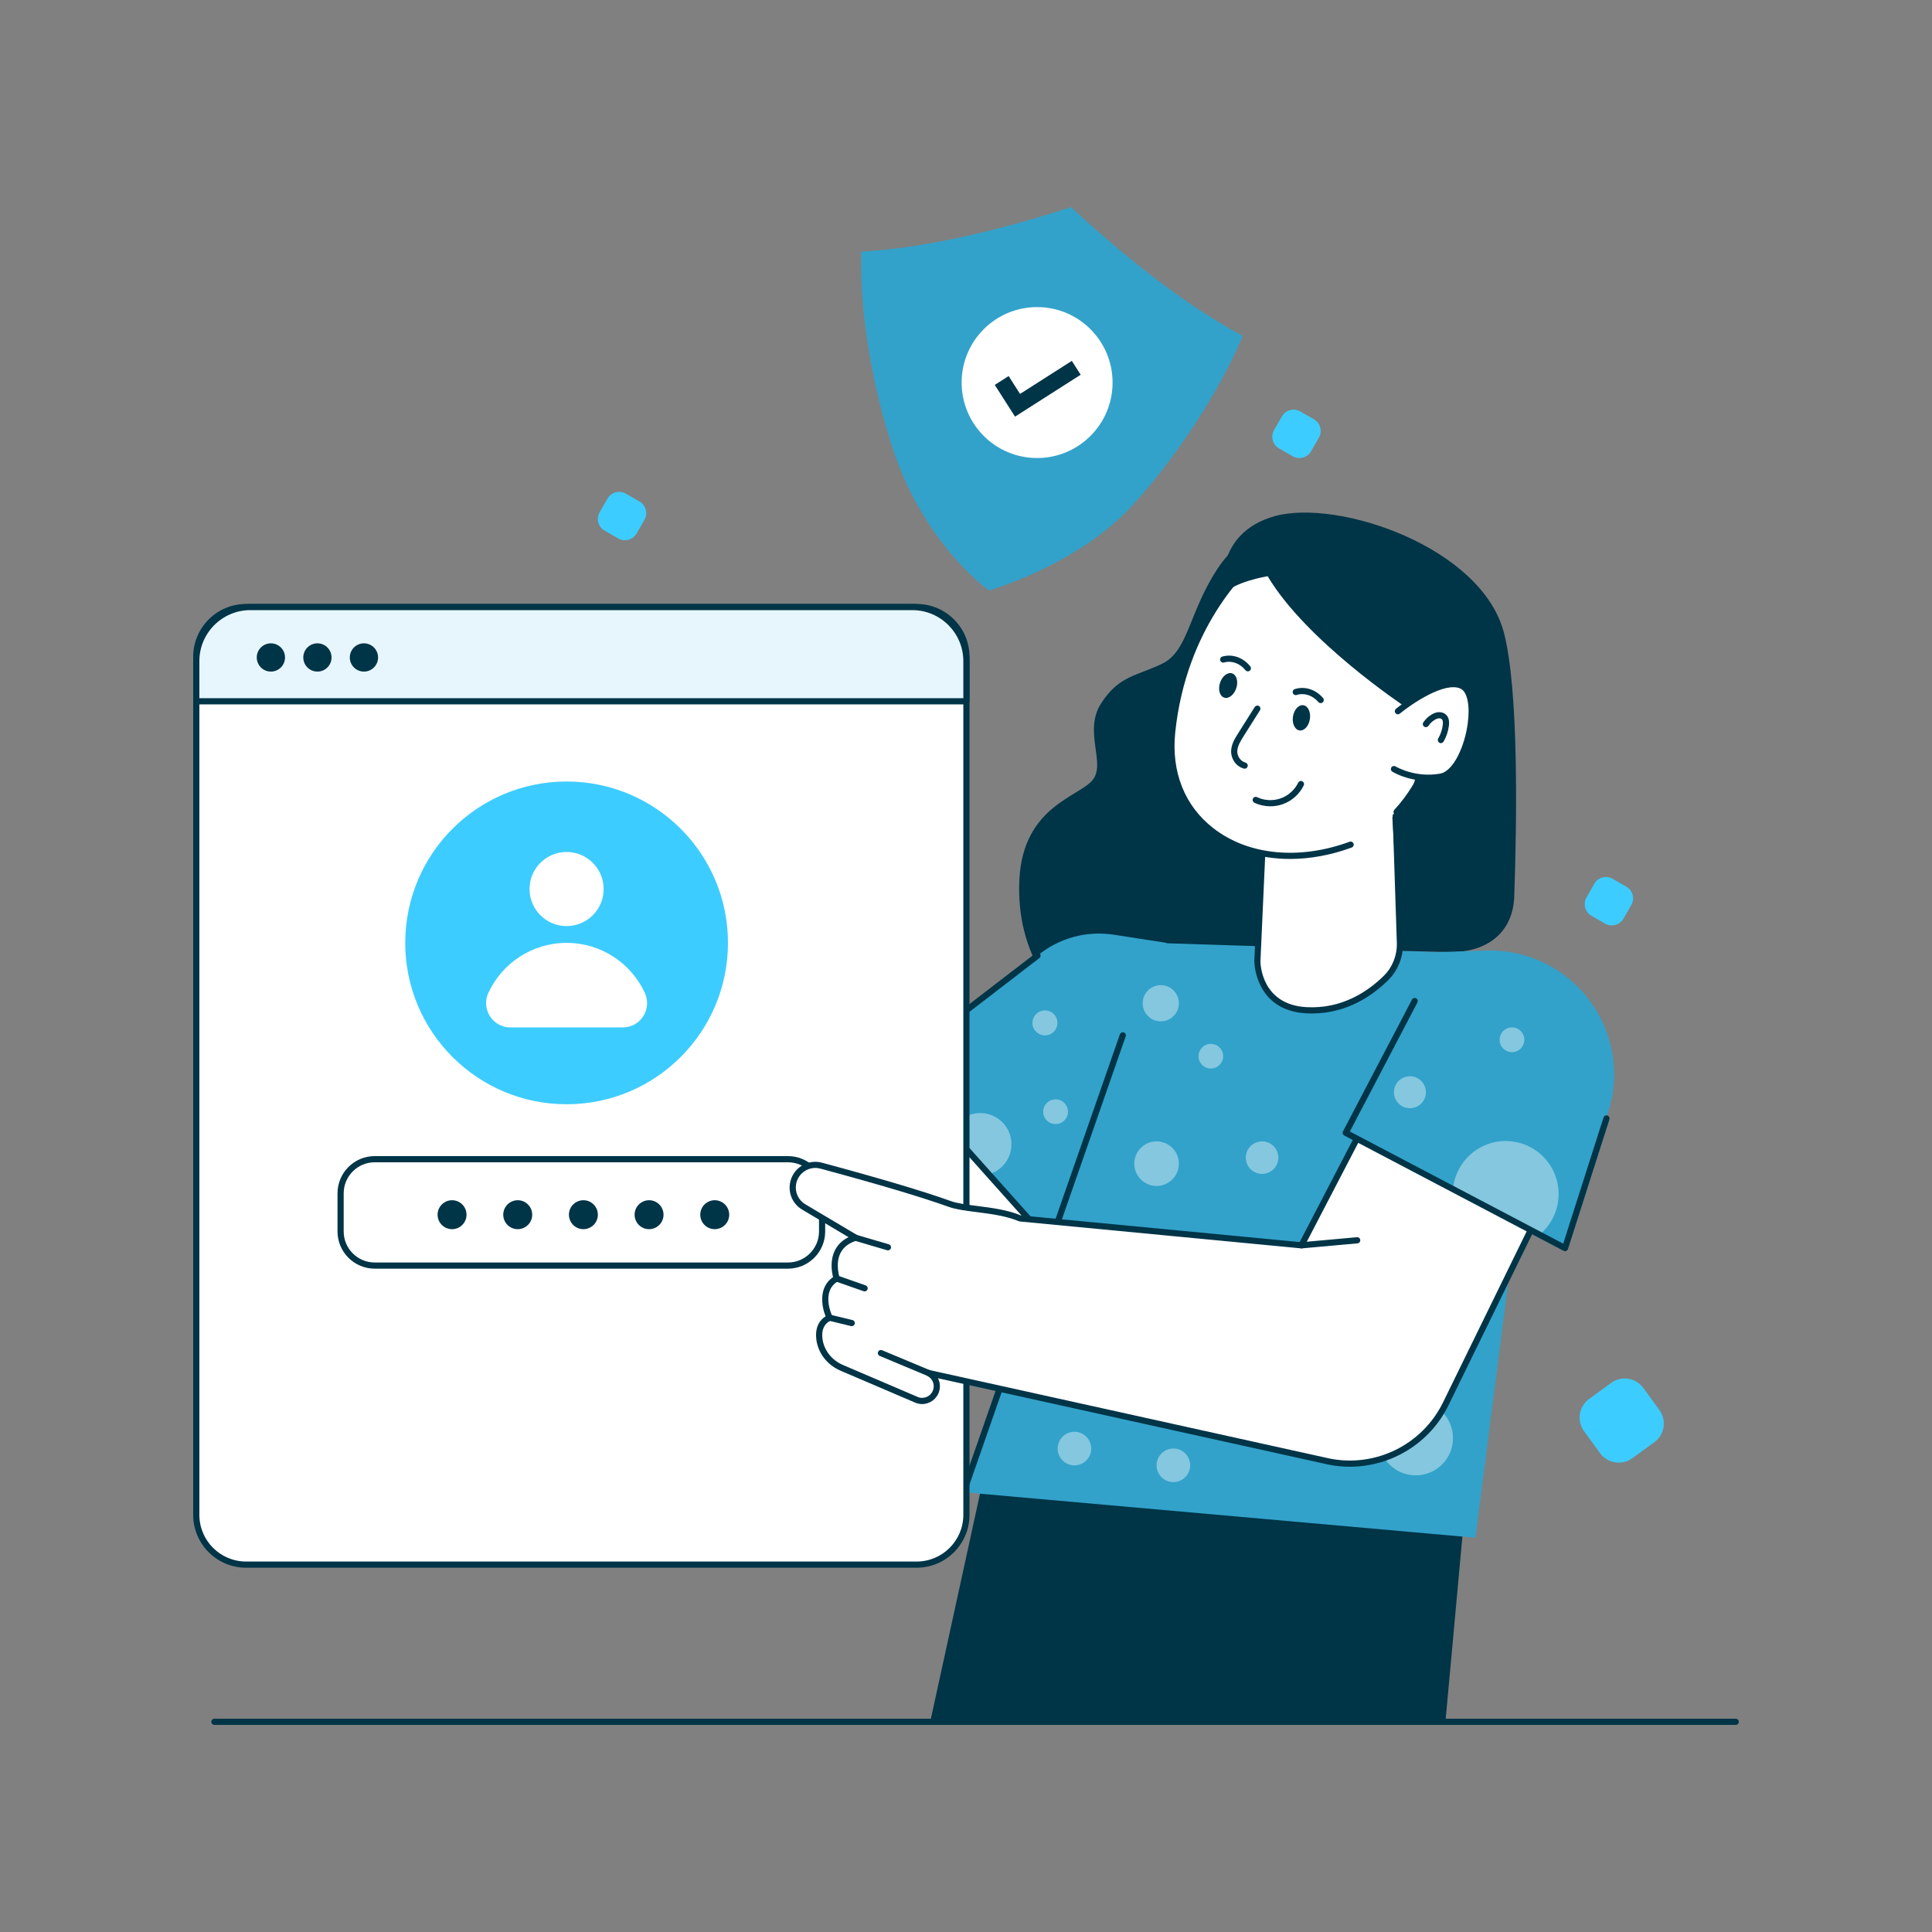 <svg width="220" height="220" viewBox="0 0 220 220" fill="none" xmlns="http://www.w3.org/2000/svg">
<rect x="0" y="0" width="220" height="220" fill="#808080" stroke="none"/>
<path d="M197.649 196.416H24.414C24.22 196.416 24.062 196.259 24.062 196.065C24.062 195.871 24.22 195.714 24.414 195.714H197.649C197.842 195.714 198 195.871 198 196.065C198 196.259 197.842 196.416 197.649 196.416ZM147.544 58.766C147.544 58.766 141.814 59.853 138.584 64.842C135.354 69.831 135.302 74.108 132.385 75.552C129.468 76.995 127.488 76.867 125.405 80.065C123.321 83.263 125.978 86.909 124.415 88.828C122.852 90.748 116.497 91.834 116.08 100.149C115.663 108.465 119.987 115.116 127.54 118.187C135.094 121.257 157.91 109.616 157.91 109.616L151.191 69.895L147.544 58.766Z" fill="#003447"/>
<path d="M111.032 116.222L98.799 126.024L86.585 78.328L61.739 82.528L77.426 144.567C78.985 150.731 83.43 155.761 89.356 158.067C96.163 160.715 103.876 159.37 109.385 154.576L130.118 136.533" fill="white"/>
<path d="M96.499 159.762C94.055 159.762 91.593 159.313 89.229 158.393C83.209 156.051 78.669 150.914 77.086 144.652L61.398 82.614C61.374 82.519 61.391 82.418 61.445 82.336C61.499 82.254 61.584 82.198 61.681 82.182L86.527 77.981C86.705 77.951 86.88 78.063 86.925 78.24L99.004 125.409L110.812 115.947C110.962 115.827 111.184 115.85 111.306 116.002C111.427 116.153 111.402 116.374 111.251 116.495L99.018 126.298C98.925 126.373 98.8 126.394 98.687 126.357C98.574 126.319 98.488 126.227 98.459 126.11L86.325 78.728L62.173 82.81L77.767 144.479C79.295 150.522 83.675 155.479 89.483 157.738C96.191 160.348 103.727 159.033 109.155 154.31L129.888 136.267C130.033 136.14 130.256 136.156 130.383 136.302C130.511 136.448 130.495 136.669 130.349 136.797L109.616 154.84C105.904 158.069 101.238 159.762 96.499 159.762Z" fill="#003447"/>
<path d="M137.89 120.49L124.621 147.178L112.598 133.712L108.337 128.941L101.67 121.478L118.146 108.818C120.567 106.823 123.723 105.953 126.826 106.435L132.815 107.362L137.89 120.49Z" fill="#32A2CA"/>
<path opacity="0.4" d="M115.177 130.301C115.177 131.925 114.086 133.293 112.597 133.714L108.336 128.943C108.865 127.65 110.138 126.742 111.618 126.742C113.585 126.742 115.177 128.334 115.177 130.301Z" fill="white"/>
<path d="M124.619 147.532C124.52 147.532 124.425 147.49 124.357 147.415L101.405 121.713C101.34 121.64 101.308 121.544 101.317 121.447C101.326 121.349 101.376 121.26 101.452 121.201L117.929 108.542C118.084 108.423 118.304 108.453 118.421 108.606C118.539 108.76 118.51 108.98 118.357 109.099L102.181 121.528L124.536 146.56L137.574 120.337C137.66 120.164 137.869 120.093 138.045 120.179C138.218 120.265 138.289 120.476 138.203 120.65L124.933 147.337C124.882 147.441 124.781 147.513 124.666 147.529C124.65 147.531 124.635 147.532 124.619 147.532Z" fill="#003447"/>
<path d="M105.925 196.068L113.134 163.039L167.029 169.467L164.593 196.068H105.925Z" fill="#003447"/>
<path d="M131.527 107.367L167.088 108.521C172.133 108.685 175.941 113.156 175.301 118.163L168.016 175.105L109.72 169.923L131.527 107.367Z" fill="#32A2CA"/>
<path opacity="0.4" d="M161.211 168.002C163.555 168.002 165.454 166.103 165.454 163.759C165.454 161.415 163.555 159.516 161.211 159.516C158.868 159.516 156.968 161.415 156.968 163.759C156.968 166.103 158.868 168.002 161.211 168.002Z" fill="white"/>
<path d="M109.719 170.268C109.68 170.268 109.641 170.262 109.604 170.248C109.421 170.184 109.324 169.984 109.388 169.801L127.522 117.783C127.586 117.6 127.786 117.503 127.969 117.566C128.152 117.631 128.249 117.83 128.185 118.013L110.051 170.032C110 170.177 109.865 170.268 109.719 170.268Z" fill="#003447"/>
<path d="M143.178 109.474L143.898 93.405L158.851 90.289L159.411 107.348C159.46 108.843 158.899 110.299 157.837 111.352C156.098 113.076 153.013 115.278 148.742 115.037C143.173 114.724 143.178 109.474 143.178 109.474Z" fill="white"/>
<path d="M149.391 115.407C149.171 115.407 148.948 115.401 148.721 115.388C142.889 115.059 142.826 109.529 142.826 109.473C142.826 109.468 142.826 109.463 142.827 109.458L143.547 93.39C143.554 93.229 143.669 93.094 143.826 93.061L158.779 89.945C158.881 89.923 158.986 89.949 159.067 90.013C159.148 90.077 159.198 90.174 159.201 90.278L159.762 107.337C159.814 108.937 159.203 110.492 158.084 111.602C156.304 113.366 153.383 115.407 149.391 115.407ZM143.528 109.48C143.531 109.766 143.65 114.398 148.761 114.686C152.839 114.914 155.812 112.864 157.59 111.102C158.571 110.13 159.106 108.765 159.06 107.359L158.514 90.717L144.237 93.692L143.528 109.48Z" fill="#003447"/>
<path d="M159.029 92.461C166.122 84.797 164.525 72.268 164.525 72.268L143.264 63.383C142.869 63.707 134.852 70.231 133.478 83.356C132.347 94.17 142.71 100.257 153.798 96.181" fill="white"/>
<path d="M146.903 97.809C143.44 97.809 140.236 96.81 137.724 94.854C134.265 92.162 132.633 88.065 133.129 83.319C134.474 70.469 142.164 63.828 143.037 63.114C143.138 63.031 143.28 63.007 143.4 63.057L164.661 71.942C164.777 71.99 164.858 72.097 164.874 72.222C164.889 72.348 166.409 85.003 159.287 92.698C159.154 92.84 158.933 92.848 158.791 92.717C158.648 92.585 158.641 92.363 158.772 92.221C165.186 85.291 164.358 74.138 164.198 72.51L143.325 63.789C141.95 64.968 135.08 71.406 133.827 83.392C133.356 87.888 134.894 91.762 138.155 94.301C142.12 97.387 147.923 97.966 153.676 95.852C153.858 95.784 154.06 95.878 154.127 96.06C154.194 96.242 154.101 96.444 153.918 96.511C151.551 97.381 149.172 97.809 146.903 97.809Z" fill="#003447"/>
<path d="M159.926 80.422C159.926 80.422 148.701 72.968 144.351 65.612C144.351 65.612 140.305 66.273 139.285 67.786C139.285 67.786 138.018 60.751 145.182 58.769C152.346 56.786 168.784 62.287 171.279 72.137C172.919 78.614 172.744 92.983 172.431 102.065C172.279 106.473 168.949 108.644 164.545 108.4L159.478 108.274L158.549 93.056C162.525 89.419 161.521 84.969 159.926 80.422Z" fill="#003447"/>
<path d="M140.778 78.359C141.025 77.596 140.811 76.844 140.299 76.678C139.787 76.512 139.172 76.996 138.925 77.759C138.678 78.522 138.892 79.275 139.404 79.441C139.916 79.606 140.531 79.122 140.778 78.359Z" fill="#003447"/>
<path d="M139.284 75.102C140.277 74.812 141.386 75.206 142.097 76.098L139.284 75.102Z" fill="white"/>
<path d="M142.097 76.449C141.994 76.449 141.892 76.403 141.823 76.317C141.199 75.534 140.241 75.189 139.383 75.439C139.196 75.493 139.002 75.386 138.948 75.2C138.893 75.014 139.001 74.819 139.186 74.765C140.32 74.435 141.57 74.872 142.372 75.88C142.492 76.031 142.468 76.252 142.316 76.373C142.251 76.424 142.174 76.449 142.097 76.449Z" fill="#003447"/>
<path d="M149.158 81.891C149.282 81.099 148.952 80.389 148.421 80.306C147.889 80.222 147.357 80.797 147.233 81.589C147.109 82.381 147.439 83.091 147.97 83.174C148.502 83.258 149.033 82.683 149.158 81.891Z" fill="#003447"/>
<path d="M147.549 78.803C148.533 78.483 149.652 78.842 150.39 79.713L147.549 78.803Z" fill="white"/>
<path d="M150.39 80.064C150.29 80.064 150.192 80.022 150.122 79.94C149.475 79.176 148.506 78.861 147.657 79.137C147.472 79.198 147.275 79.095 147.216 78.912C147.156 78.727 147.256 78.529 147.441 78.469C148.563 78.105 149.826 78.504 150.658 79.486C150.783 79.634 150.765 79.856 150.617 79.981C150.551 80.037 150.471 80.064 150.39 80.064Z" fill="#003447"/>
<path d="M159.179 80.984C159.179 80.984 164.061 76.973 166.465 78.097C168.869 79.221 167.072 87.907 164.034 88.442C160.996 88.976 158.73 87.572 158.73 87.572" fill="white"/>
<path d="M162.634 88.917C160.265 88.917 158.627 87.923 158.546 87.872C158.381 87.77 158.331 87.555 158.433 87.389C158.535 87.224 158.752 87.174 158.916 87.275C158.938 87.288 161.116 88.6 163.975 88.098C165.514 87.828 166.792 84.967 167.137 82.358C167.406 80.323 167.085 78.777 166.318 78.418C164.508 77.573 160.714 80.182 159.403 81.258C159.254 81.381 159.032 81.359 158.909 81.21C158.786 81.06 158.808 80.839 158.957 80.715C159.163 80.546 164.039 76.579 166.615 77.781C167.698 78.287 168.153 80.033 167.834 82.45C167.451 85.341 166.045 88.447 164.097 88.789C163.584 88.879 163.095 88.917 162.634 88.917Z" fill="#003447"/>
<path d="M164.075 84.622C164.015 84.622 163.954 84.606 163.898 84.575C163.731 84.477 163.674 84.262 163.771 84.094C164.047 83.622 164.227 83.086 164.291 82.544C164.33 82.228 164.295 82.013 164.188 81.903C164.113 81.826 163.977 81.785 163.835 81.797C163.689 81.811 163.529 81.872 163.347 81.987C163.076 82.156 162.838 82.384 162.66 82.647C162.551 82.808 162.332 82.85 162.172 82.741C162.012 82.632 161.97 82.413 162.08 82.253C162.313 81.91 162.623 81.612 162.976 81.392C163.254 81.217 163.515 81.121 163.774 81.099C164.122 81.068 164.47 81.185 164.693 81.415C164.959 81.688 165.056 82.085 164.99 82.629C164.914 83.264 164.703 83.894 164.38 84.449C164.314 84.56 164.196 84.622 164.075 84.622Z" fill="#003447"/>
<path d="M143.178 80.695C142.559 81.675 141.94 82.654 141.322 83.634C140.949 84.224 140.568 84.84 140.54 85.519C140.513 86.197 140.948 86.957 141.734 87.182" fill="white"/>
<path d="M141.733 87.532C141.702 87.532 141.669 87.528 141.637 87.519C140.644 87.236 140.157 86.291 140.189 85.504C140.221 84.719 140.647 84.042 141.025 83.446L142.88 80.507C142.984 80.344 143.2 80.294 143.364 80.398C143.529 80.502 143.577 80.719 143.473 80.882L141.618 83.82C141.288 84.342 140.914 84.935 140.89 85.532C140.87 86.032 141.192 86.662 141.829 86.843C142.016 86.896 142.124 87.091 142.07 87.277C142.027 87.431 141.886 87.532 141.733 87.532Z" fill="#003447"/>
<path d="M144.659 91.815C144.033 91.815 143.409 91.679 142.839 91.408C142.664 91.324 142.589 91.115 142.673 90.94C142.757 90.764 142.964 90.69 143.141 90.773C143.975 91.17 144.953 91.221 145.823 90.916C146.694 90.61 147.425 89.958 147.827 89.128C147.912 88.953 148.121 88.88 148.296 88.965C148.47 89.049 148.543 89.26 148.459 89.434C147.976 90.43 147.1 91.212 146.056 91.578C145.606 91.737 145.132 91.815 144.659 91.815Z" fill="#003447"/>
<path d="M104.383 69.125H28.016C24.888 69.125 22.352 71.661 22.352 74.79V172.503C22.352 175.631 24.888 178.168 28.016 178.168H104.383C107.512 178.168 110.048 175.631 110.048 172.503V74.79C110.047 71.661 107.511 69.125 104.383 69.125Z" fill="white"/>
<path d="M104.382 178.518H28.016C24.699 178.518 22 175.82 22 172.503V74.789C22 71.472 24.699 68.773 28.016 68.773H104.383C107.7 68.773 110.399 71.472 110.399 74.789V172.503C110.398 175.82 107.699 178.518 104.382 178.518ZM28.016 69.476C25.086 69.476 22.703 71.859 22.703 74.788V172.502C22.703 175.431 25.087 177.814 28.016 177.814H104.383C107.312 177.814 109.696 175.431 109.696 172.502V74.789C109.696 71.86 107.312 69.477 104.383 69.477H28.016V69.476Z" fill="#003447"/>
<path d="M103.887 69.125H28.512C25.11 69.125 22.352 71.883 22.352 75.285V79.857H110.047V75.285C110.047 71.884 107.289 69.125 103.887 69.125Z" fill="#E6F6FC"/>
<path d="M110.047 80.207H22.351C22.157 80.207 22 80.05 22 79.856V75.285C22 71.694 24.921 68.773 28.511 68.773H103.886C107.476 68.773 110.397 71.694 110.397 75.285V79.856C110.398 80.051 110.24 80.207 110.047 80.207ZM22.702 79.505H109.696V75.285C109.696 72.081 107.09 69.476 103.887 69.476H28.511C25.308 69.476 22.702 72.081 22.702 75.285V79.505Z" fill="#003447"/>
<path d="M30.847 76.475C31.735 76.475 32.456 75.755 32.456 74.866C32.456 73.978 31.735 73.258 30.847 73.258C29.959 73.258 29.238 73.978 29.238 74.866C29.238 75.755 29.959 76.475 30.847 76.475Z" fill="#003447"/>
<path d="M36.145 76.475C37.033 76.475 37.753 75.755 37.753 74.866C37.753 73.978 37.033 73.258 36.145 73.258C35.256 73.258 34.536 73.978 34.536 74.866C34.536 75.755 35.256 76.475 36.145 76.475Z" fill="#003447"/>
<path d="M41.443 76.475C42.331 76.475 43.051 75.755 43.051 74.866C43.051 73.978 42.331 73.258 41.443 73.258C40.554 73.258 39.834 73.978 39.834 74.866C39.834 75.755 40.554 76.475 41.443 76.475Z" fill="#003447"/>
<path d="M64.52 125.743C74.668 125.743 82.895 117.516 82.895 107.367C82.895 97.219 74.668 88.992 64.52 88.992C54.371 88.992 46.145 97.219 46.145 107.367C46.145 117.516 54.371 125.743 64.52 125.743Z" fill="#3DCCFF"/>
<path d="M64.519 105.455C66.85 105.455 68.739 103.566 68.739 101.235C68.739 98.905 66.85 97.016 64.519 97.016C62.189 97.016 60.3 98.905 60.3 101.235C60.3 103.566 62.189 105.455 64.519 105.455Z" fill="white"/>
<path d="M70.922 116.993C72.949 116.993 74.278 114.885 73.423 113.048C71.863 109.693 68.463 107.367 64.519 107.367C60.575 107.367 57.176 109.693 55.615 113.048C54.76 114.886 56.09 116.993 58.116 116.993H70.922Z" fill="white"/>
<path d="M89.732 132H42.668C40.523 132 38.785 133.738 38.785 135.883V140.231C38.785 142.375 40.524 144.113 42.668 144.113H89.731C91.876 144.113 93.614 142.375 93.614 140.231V135.883C93.614 133.738 91.876 132 89.732 132Z" fill="white"/>
<path d="M89.731 144.464H42.667C40.333 144.464 38.434 142.565 38.434 140.23V135.882C38.434 133.547 40.333 131.648 42.667 131.648H89.731C92.065 131.648 93.965 133.547 93.965 135.882V140.23C93.965 142.565 92.066 144.464 89.731 144.464ZM42.667 132.351C40.72 132.351 39.136 133.935 39.136 135.882V140.23C39.136 142.178 40.72 143.762 42.667 143.762H89.731C91.678 143.762 93.263 142.178 93.263 140.23V135.882C93.263 133.935 91.679 132.351 89.731 132.351H42.667Z" fill="#003447"/>
<path d="M75.336 137.495C75.79 138.286 75.523 139.293 74.732 139.747C73.946 140.201 72.939 139.934 72.485 139.143C72.031 138.356 72.297 137.35 73.088 136.896C73.875 136.436 74.881 136.708 75.336 137.495Z" fill="#003447"/>
<path d="M67.859 137.495C68.313 138.286 68.046 139.293 67.255 139.747C66.468 140.201 65.462 139.934 65.007 139.143C64.549 138.356 64.82 137.35 65.607 136.896C66.398 136.436 67.404 136.708 67.859 137.495Z" fill="#003447"/>
<path d="M82.213 139.746C81.422 140.2 80.415 139.934 79.961 139.143C79.507 138.356 79.774 137.349 80.565 136.895C81.352 136.437 82.359 136.708 82.813 137.494C83.272 138.286 83 139.292 82.213 139.746Z" fill="#003447"/>
<path d="M52.904 137.495C53.358 138.286 53.086 139.293 52.3 139.747C51.513 140.201 50.507 139.934 50.048 139.143C49.594 138.356 49.866 137.35 50.652 136.896C51.438 136.436 52.45 136.708 52.904 137.495Z" fill="#003447"/>
<path d="M60.381 137.495C60.836 138.286 60.569 139.293 59.778 139.747C58.991 140.201 57.984 139.934 57.526 139.143C57.072 138.356 57.343 137.35 58.13 136.896C58.921 136.436 59.927 136.708 60.381 137.495Z" fill="#003447"/>
<path d="M158.729 121.562L148.199 141.808L116.16 138.745C116.155 138.745 116.155 138.745 116.155 138.745C113.566 137.645 109.979 137.759 108.162 137.103C104.055 135.624 97.319 133.765 93.51 132.738C92.04 132.342 90.553 133.302 90.302 134.804C90.127 135.852 90.613 136.9 91.528 137.443L97.423 140.946C94.015 141.995 95.274 145.591 95.274 145.591C92.947 146.883 94.459 150.048 94.459 150.048C93.401 150.563 93.19 151.523 93.303 152.464C93.476 153.934 94.487 155.179 95.849 155.76L104.352 159.398C104.568 159.491 104.788 159.534 105.008 159.534C105.72 159.534 106.389 159.07 106.604 158.339C106.814 157.637 106.543 156.883 105.934 156.481L105.742 156.35L151.34 166.435C156.752 167.512 162.208 164.81 164.633 159.857L178.216 132.083L158.729 121.562Z" fill="white"/>
<path d="M153.712 167.018C152.904 167.018 152.088 166.94 151.273 166.777L106.809 156.943C107.039 157.392 107.095 157.924 106.941 158.438C106.691 159.288 105.895 159.882 105.008 159.882C104.732 159.882 104.464 159.827 104.213 159.718L95.712 156.081C94.195 155.434 93.138 154.063 92.954 152.502C92.813 151.326 93.178 150.431 94.011 149.895C93.525 148.667 93.222 146.54 94.862 145.43C94.717 144.867 94.486 143.543 95.08 142.367C95.406 141.722 95.924 141.224 96.627 140.88L91.348 137.743C90.302 137.121 89.755 135.944 89.955 134.744C90.091 133.929 90.567 133.206 91.261 132.761C91.953 132.316 92.806 132.183 93.602 132.398C100.278 134.198 105.217 135.669 108.281 136.772C109.018 137.037 110.116 137.177 111.276 137.326C112.894 137.532 114.724 137.766 116.247 138.402L147.996 141.435L158.416 121.4C158.459 121.316 158.535 121.254 158.624 121.226C158.714 121.199 158.811 121.208 158.894 121.253L178.381 131.773C178.547 131.863 178.612 132.067 178.529 132.236L164.947 160.01C162.822 164.353 158.413 167.017 153.712 167.018ZM105.743 155.996C105.768 155.996 105.793 155.999 105.819 156.004L151.417 166.089C156.655 167.131 161.965 164.505 164.317 159.699L177.752 132.228L158.876 122.038L148.511 141.966C148.445 142.093 148.309 142.167 148.166 142.154L116.127 139.091C116.091 139.088 116.051 139.079 116.019 139.065C114.576 138.452 112.777 138.223 111.189 138.02C109.989 137.867 108.855 137.722 108.044 137.43C104.998 136.333 100.078 134.867 93.42 133.073C92.808 132.908 92.175 133.006 91.643 133.348C91.115 133.687 90.753 134.237 90.65 134.857C90.497 135.769 90.913 136.664 91.708 137.137L97.603 140.64C97.722 140.711 97.788 140.846 97.773 140.983C97.756 141.121 97.66 141.237 97.527 141.277C96.657 141.545 96.046 142.016 95.711 142.676C95.082 143.918 95.602 145.455 95.607 145.47C95.662 145.631 95.595 145.81 95.446 145.893C93.437 147.008 94.723 149.774 94.777 149.892C94.86 150.067 94.787 150.275 94.614 150.359C93.847 150.733 93.532 151.406 93.653 152.417C93.807 153.728 94.702 154.884 95.989 155.432L104.492 159.07C104.657 159.141 104.83 159.177 105.01 159.177C105.588 159.177 106.105 158.79 106.269 158.235C106.436 157.676 106.225 157.087 105.742 156.769L105.546 156.635C105.407 156.54 105.355 156.36 105.422 156.206C105.477 156.077 105.606 155.996 105.743 155.996Z" fill="#003447"/>
<path d="M148.2 142.156C148.021 142.156 147.868 142.019 147.851 141.836C147.833 141.643 147.976 141.473 148.17 141.455L154.514 140.884C154.712 140.867 154.879 141.009 154.895 141.203C154.913 141.396 154.771 141.566 154.577 141.584L148.232 142.155C148.222 142.156 148.211 142.156 148.2 142.156Z" fill="#003447"/>
<path d="M105.743 156.699C105.698 156.699 105.652 156.691 105.607 156.672L100.176 154.402C99.996 154.327 99.913 154.121 99.987 153.942C100.063 153.763 100.268 153.679 100.446 153.754L105.878 156.024C106.057 156.099 106.141 156.305 106.067 156.484C106.01 156.618 105.88 156.699 105.743 156.699Z" fill="#003447"/>
<path d="M98.455 147.053C98.417 147.053 98.378 147.047 98.339 147.033L95.158 145.918C94.975 145.854 94.879 145.653 94.942 145.47C95.007 145.287 95.206 145.19 95.39 145.254L98.572 146.369C98.754 146.433 98.85 146.634 98.787 146.817C98.736 146.962 98.6 147.053 98.455 147.053Z" fill="#003447"/>
<path d="M96.99 151.011C96.963 151.011 96.935 151.007 96.907 151.001L94.374 150.388C94.186 150.342 94.07 150.152 94.115 149.964C94.161 149.775 94.351 149.66 94.54 149.705L97.072 150.318C97.261 150.364 97.377 150.554 97.331 150.743C97.292 150.903 97.149 151.011 96.99 151.011Z" fill="#003447"/>
<path d="M101.113 142.381C101.08 142.381 101.047 142.376 101.013 142.367L97.324 141.282C97.138 141.227 97.032 141.032 97.087 140.846C97.141 140.66 97.334 140.553 97.523 140.608L101.212 141.693C101.398 141.748 101.504 141.943 101.45 142.129C101.405 142.281 101.265 142.381 101.113 142.381Z" fill="#003447"/>
<path d="M183.797 122.345C183.797 123.843 183.559 125.36 183.062 126.835L178.216 142.121L175.309 140.595L165.453 135.412L153.237 128.993L164.01 108.411L169.226 108.242C172.377 108.139 175.471 109.094 178.019 110.958C181.723 113.669 183.797 117.934 183.797 122.345Z" fill="#32A2CA"/>
<g opacity="0.4">
<path d="M177.481 135.96C177.481 137.824 176.638 139.491 175.308 140.601L165.452 135.417C165.724 132.342 168.303 129.93 171.45 129.93C174.784 129.93 177.481 132.631 177.481 135.96Z" fill="white"/>
</g>
<path d="M178.213 142.472C178.157 142.472 178.1 142.459 178.05 142.432L153.076 129.304C152.904 129.214 152.838 129.002 152.928 128.83L160.781 113.829C160.871 113.657 161.082 113.59 161.254 113.681C161.426 113.771 161.493 113.983 161.402 114.155L153.712 128.846L178.005 141.617L182.596 127.255C182.656 127.07 182.852 126.968 183.038 127.027C183.223 127.086 183.325 127.284 183.266 127.469L178.547 142.229C178.516 142.328 178.442 142.408 178.346 142.447C178.303 142.463 178.259 142.472 178.213 142.472Z" fill="#003447"/>
<path d="M112.609 67.245C112.609 67.245 105.353 62.106 101.743 51.341C99.239 43.873 97.851 35.072 98.069 28.653C106.603 28.203 116.383 25.405 121.965 23.586C126.263 27.587 133.958 34.243 141.51 38.243C138.958 44.366 134.134 51.859 129.017 57.483C122.762 64.357 112.609 67.245 112.609 67.245Z" fill="#32A2CA"/>
<path d="M118.097 52.157C122.843 52.157 126.691 48.309 126.691 43.563C126.691 38.816 122.843 34.969 118.097 34.969C113.351 34.969 109.503 38.816 109.503 43.563C109.503 48.309 113.351 52.157 118.097 52.157Z" fill="white"/>
<path d="M114.064 43.326L115.868 46.15L122.553 41.883" fill="white"/>
<path d="M115.583 47.443L113.276 43.83L114.854 42.822L116.153 44.857L122.049 41.094L123.058 42.672L115.583 47.443Z" fill="#003447"/>
<path d="M188.384 164.226L185.876 166.053C184.698 166.903 183.057 166.645 182.205 165.476L180.377 162.968C179.525 161.799 179.783 160.158 180.952 159.307L183.462 157.471C184.631 156.619 186.272 156.877 187.132 158.047L188.958 160.564C189.811 161.733 189.553 163.374 188.384 164.226Z" fill="#3DCCFF"/>
<path d="M185.76 103.051L184.862 104.614C184.439 105.343 183.507 105.595 182.778 105.177L181.215 104.278C180.487 103.86 180.235 102.928 180.654 102.2L181.55 100.632C181.969 99.903 182.9 99.651 183.634 100.069L185.199 100.971C185.927 101.391 186.178 102.322 185.76 103.051Z" fill="#3DCCFF"/>
<path d="M73.388 59.191L72.49 60.754C72.067 61.484 71.135 61.736 70.406 61.318L68.843 60.419C68.115 60 67.863 59.068 68.282 58.34L69.178 56.772C69.597 56.044 70.528 55.792 71.262 56.209L72.827 57.112C73.555 57.531 73.807 58.463 73.388 59.191Z" fill="#3DCCFF"/>
<path d="M150.187 49.832L149.289 51.395C148.865 52.124 147.933 52.376 147.205 51.958L145.642 51.06C144.913 50.641 144.662 49.709 145.081 48.981L145.977 47.413C146.396 46.684 147.327 46.433 148.061 46.85L149.626 47.753C150.354 48.172 150.606 49.103 150.187 49.832Z" fill="#3DCCFF"/>
<g opacity="0.4">
<path d="M172.172 119.81C172.95 119.81 173.58 119.179 173.58 118.401C173.58 117.623 172.95 116.992 172.172 116.992C171.393 116.992 170.763 117.623 170.763 118.401C170.763 119.179 171.393 119.81 172.172 119.81Z" fill="white"/>
</g>
<g opacity="0.4">
<path d="M160.55 126.194C161.555 126.194 162.37 125.38 162.37 124.375C162.37 123.369 161.555 122.555 160.55 122.555C159.545 122.555 158.73 123.369 158.73 124.375C158.73 125.38 159.545 126.194 160.55 126.194Z" fill="white"/>
</g>
<g opacity="0.4">
<path d="M137.881 121.674C138.656 121.674 139.285 121.046 139.285 120.271C139.285 119.496 138.656 118.867 137.881 118.867C137.106 118.867 136.478 119.496 136.478 120.271C136.478 121.046 137.106 121.674 137.881 121.674Z" fill="white"/>
</g>
<g opacity="0.4">
<path d="M143.713 133.675C144.736 133.675 145.566 132.846 145.566 131.822C145.566 130.798 144.736 129.969 143.713 129.969C142.689 129.969 141.859 130.798 141.859 131.822C141.859 132.846 142.689 133.675 143.713 133.675Z" fill="white"/>
</g>
<g opacity="0.4">
<path d="M131.702 135.048C133.104 135.048 134.241 133.911 134.241 132.508C134.241 131.106 133.104 129.969 131.702 129.969C130.299 129.969 129.162 131.106 129.162 132.508C129.162 133.911 130.299 135.048 131.702 135.048Z" fill="white"/>
</g>
<g opacity="0.4">
<path d="M118.989 117.901C119.775 117.901 120.412 117.264 120.412 116.478C120.412 115.692 119.775 115.055 118.989 115.055C118.203 115.055 117.566 115.692 117.566 116.478C117.566 117.264 118.203 117.901 118.989 117.901Z" fill="white"/>
</g>
<g opacity="0.4">
<path d="M120.199 128.003C120.978 128.003 121.61 127.371 121.61 126.591C121.61 125.812 120.978 125.18 120.199 125.18C119.419 125.18 118.787 125.812 118.787 126.591C118.787 127.371 119.419 128.003 120.199 128.003Z" fill="white"/>
</g>
<g opacity="0.4">
<path d="M122.348 166.864C123.404 166.864 124.26 166.007 124.26 164.951C124.26 163.895 123.404 163.039 122.348 163.039C121.292 163.039 120.436 163.895 120.436 164.951C120.436 166.007 121.292 166.864 122.348 166.864Z" fill="white"/>
</g>
<g opacity="0.4">
<path d="M133.614 168.77C134.67 168.77 135.527 167.914 135.527 166.858C135.527 165.801 134.67 164.945 133.614 164.945C132.558 164.945 131.702 165.801 131.702 166.858C131.702 167.914 132.558 168.77 133.614 168.77Z" fill="white"/>
</g>
<g opacity="0.4">
<path d="M143.746 153.514C145.264 153.514 146.495 152.283 146.495 150.765C146.495 149.246 145.264 148.016 143.746 148.016C142.228 148.016 140.997 149.246 140.997 150.765C140.997 152.283 142.228 153.514 143.746 153.514Z" fill="white"/>
</g>
<g opacity="0.4">
<path d="M132.179 116.303C133.318 116.303 134.241 115.38 134.241 114.242C134.241 113.103 133.318 112.18 132.179 112.18C131.04 112.18 130.117 113.103 130.117 114.242C130.117 115.38 131.04 116.303 132.179 116.303Z" fill="white"/>
</g>
</svg>
